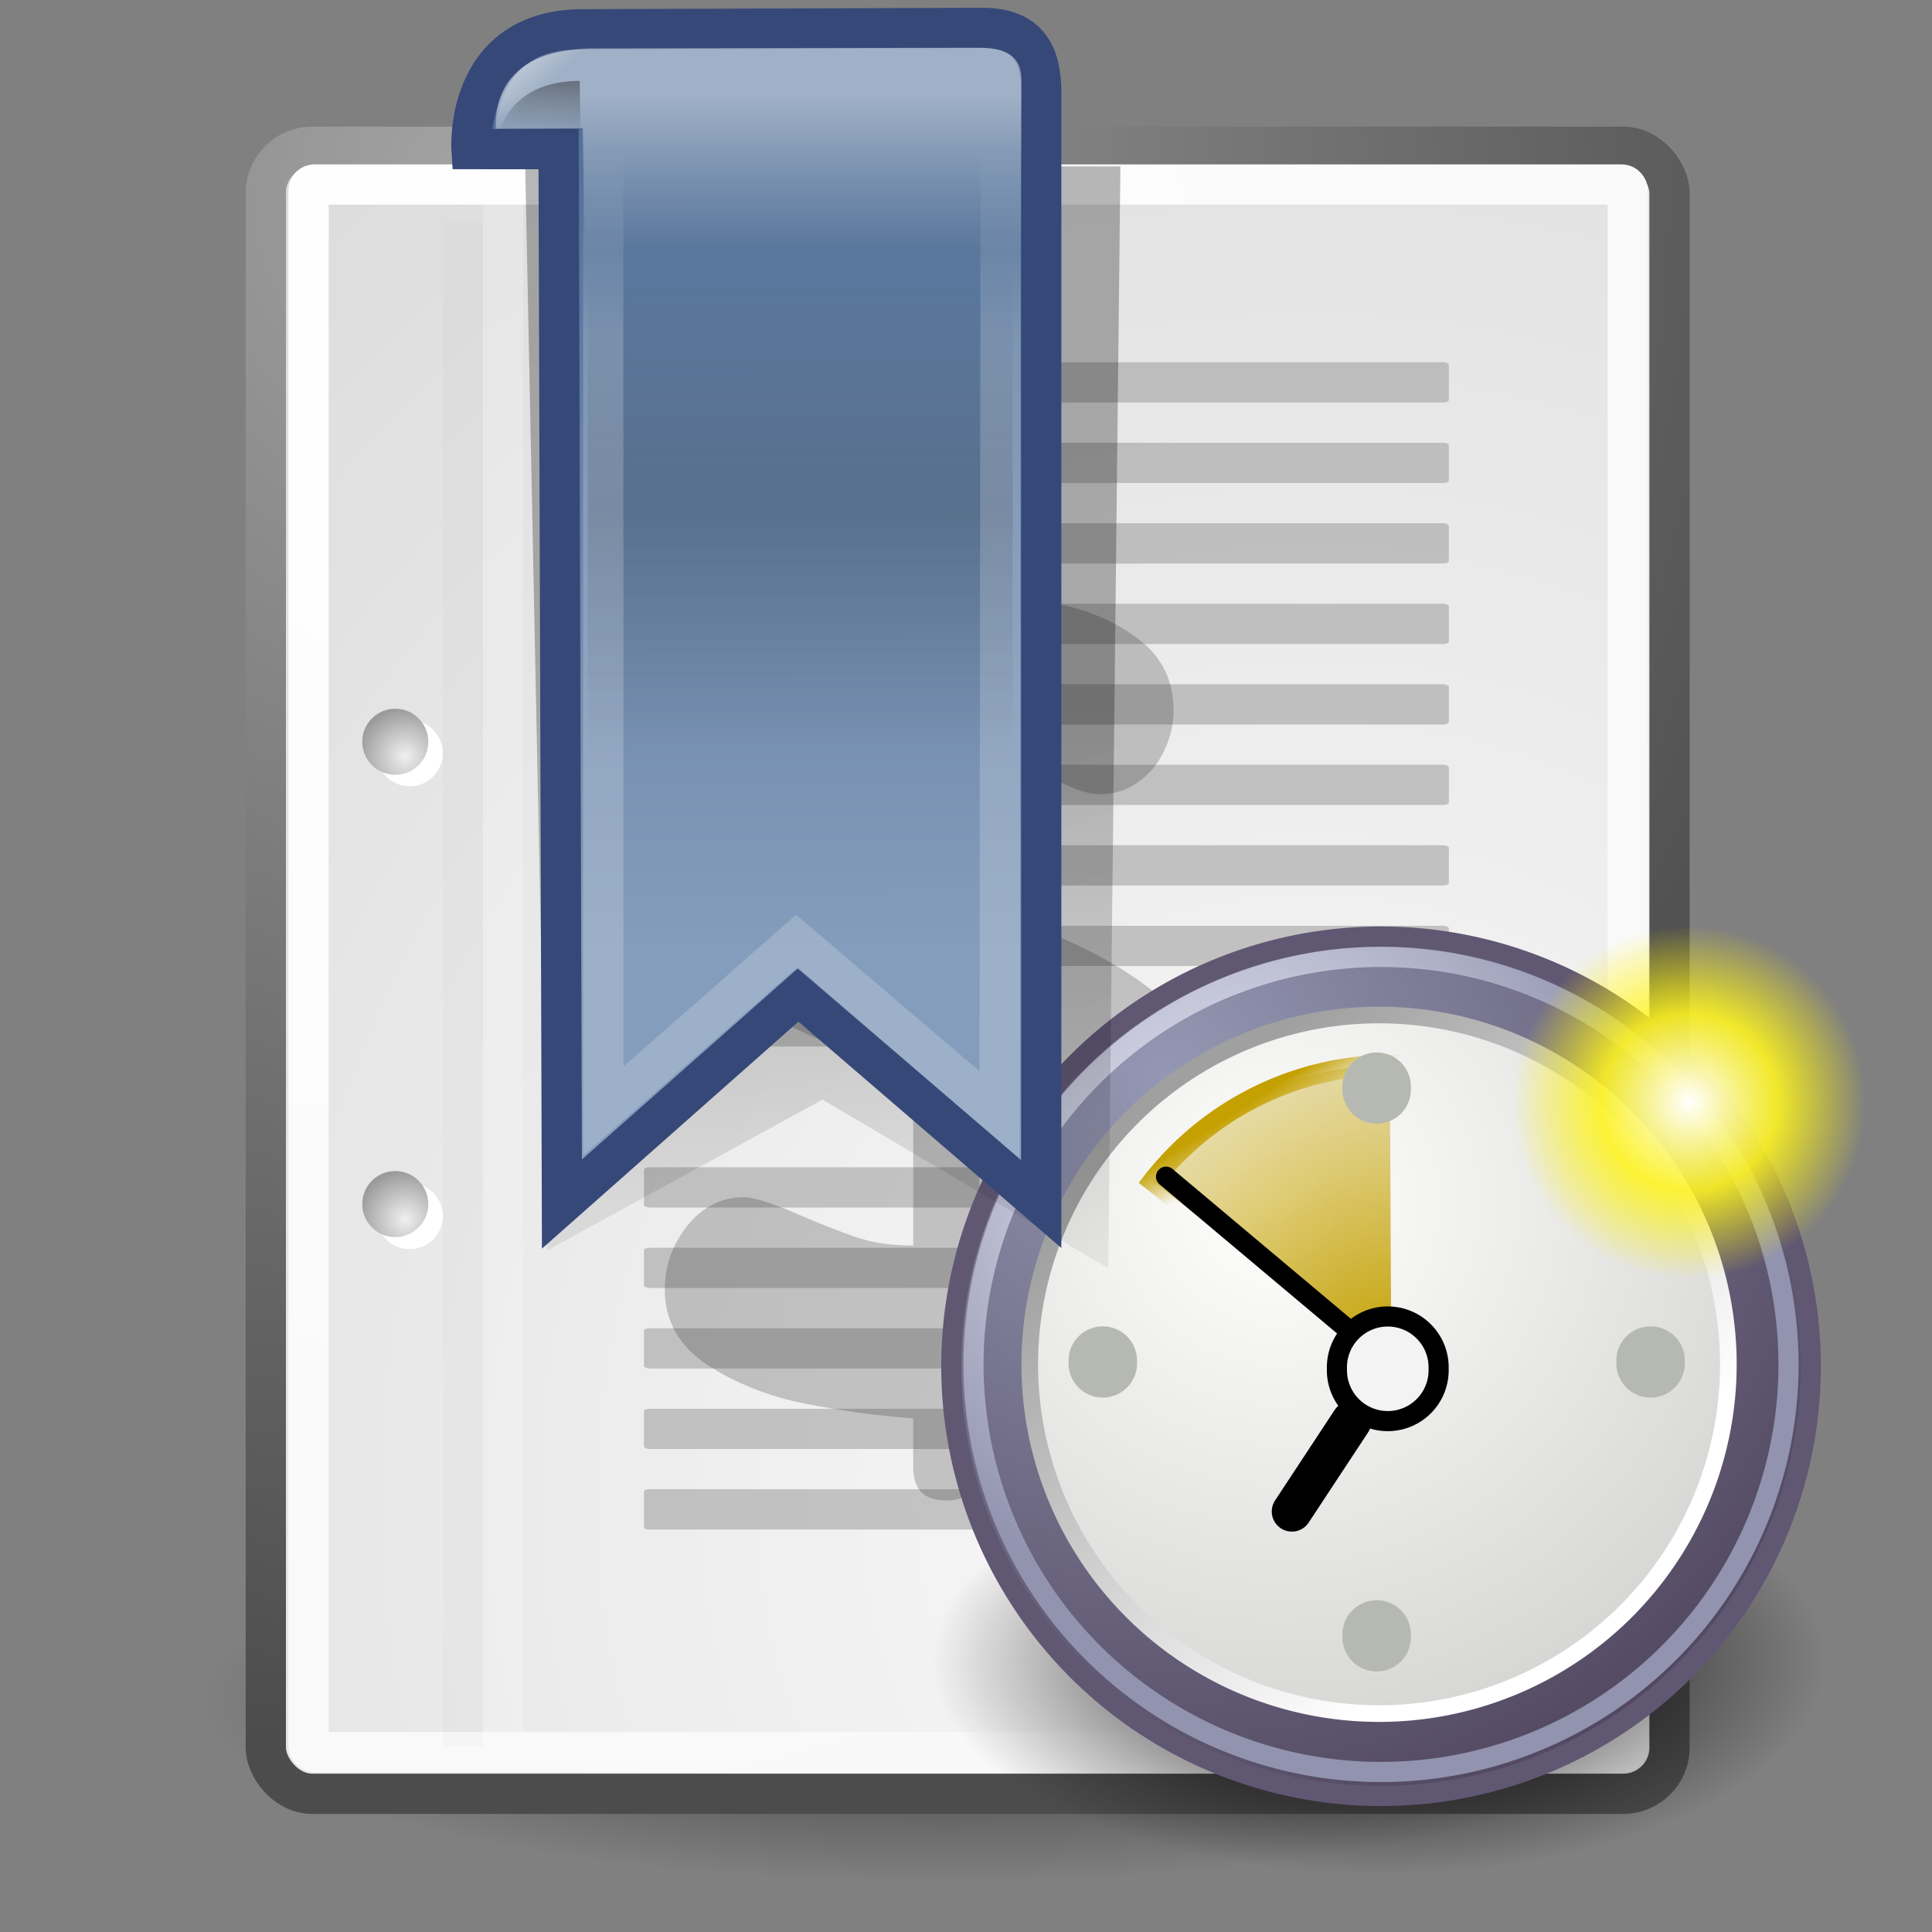 <?xml version="1.0" encoding="UTF-8" standalone="no"?>
<!-- Created with Inkscape (http://www.inkscape.org/) -->
<svg
   xmlns:dc="http://purl.org/dc/elements/1.1/"
   xmlns:cc="http://web.resource.org/cc/"
   xmlns:rdf="http://www.w3.org/1999/02/22-rdf-syntax-ns#"
   xmlns:svg="http://www.w3.org/2000/svg"
   xmlns="http://www.w3.org/2000/svg"
   xmlns:xlink="http://www.w3.org/1999/xlink"
   xmlns:sodipodi="http://sodipodi.sourceforge.net/DTD/sodipodi-0.dtd"
   xmlns:inkscape="http://www.inkscape.org/namespaces/inkscape"
   width="48px"
   height="48px"
   id="svg249"
   sodipodi:version="0.32"
   inkscape:version="0.44"
   sodipodi:docbase="/home/max/dev/homebank/art/max_art"
   sodipodi:docname="archive.svg">
  <rect width="100%" height="100%" fill="#808080" stroke="none"/>
  <defs
     id="defs3">
    <linearGradient
       inkscape:collect="always"
       id="linearGradient4542">
      <stop
         style="stop-color:#000000;stop-opacity:1;"
         offset="0"
         id="stop4544" />
      <stop
         style="stop-color:#000000;stop-opacity:0;"
         offset="1"
         id="stop4546" />
    </linearGradient>
    <radialGradient
       inkscape:collect="always"
       xlink:href="#linearGradient4542"
       id="radialGradient4548"
       cx="24.307"
       cy="42.078"
       fx="24.307"
       fy="42.078"
       r="15.822"
       gradientTransform="matrix(1,0,0,0.285,-7.702171e-16,30.089)"
       gradientUnits="userSpaceOnUse" />
    <linearGradient
       id="linearGradient4126">
      <stop
         id="stop4128"
         offset="0"
         style="stop-color:#ffffff;stop-opacity:1;" />
      <stop
         id="stop4130"
         offset="1"
         style="stop-color:#ffffff;stop-opacity:0.165;" />
    </linearGradient>
    <linearGradient
       id="linearGradient4750">
      <stop
         id="stop4752"
         offset="0"
         style="stop-color:#ffffff;stop-opacity:1;" />
      <stop
         id="stop4758"
         offset="0.379"
         style="stop-color:#fefefe;stop-opacity:1;" />
      <stop
         id="stop4754"
         offset="1"
         style="stop-color:#1d1d1d;stop-opacity:1;" />
    </linearGradient>
    <linearGradient
       id="linearGradient4350"
       inkscape:collect="always">
      <stop
         id="stop4352"
         offset="0"
         style="stop-color:#ffffff;stop-opacity:1;" />
      <stop
         id="stop4354"
         offset="1"
         style="stop-color:#ffffff;stop-opacity:0;" />
    </linearGradient>
    <linearGradient
       id="linearGradient3962">
      <stop
         id="stop3964"
         offset="0"
         style="stop-color:#d3e9ff;stop-opacity:1;" />
      <stop
         id="stop4134"
         offset="0.155"
         style="stop-color:#d3e9ff;stop-opacity:1;" />
      <stop
         id="stop4346"
         offset="0.75"
         style="stop-color:#4074ae;stop-opacity:1;" />
      <stop
         id="stop3966"
         offset="1"
         style="stop-color:#36486c;stop-opacity:1;" />
    </linearGradient>
    <linearGradient
       id="linearGradient4114"
       inkscape:collect="always">
      <stop
         id="stop4116"
         offset="0"
         style="stop-color:#000000;stop-opacity:1;" />
      <stop
         id="stop4118"
         offset="1"
         style="stop-color:#000000;stop-opacity:0;" />
    </linearGradient>
    <linearGradient
       id="linearGradient15662">
      <stop
         style="stop-color:#ffffff;stop-opacity:1;"
         offset="0"
         id="stop15664" />
      <stop
         style="stop-color:#f8f8f8;stop-opacity:1;"
         offset="1"
         id="stop15666" />
    </linearGradient>
    <radialGradient
       gradientUnits="userSpaceOnUse"
       fy="64.568"
       fx="20.892"
       r="5.257"
       cy="64.568"
       cx="20.892"
       id="aigrd3">
      <stop
         id="stop15573"
         style="stop-color:#F0F0F0"
         offset="0" />
      <stop
         id="stop15575"
         style="stop-color:#9a9a9a;stop-opacity:1;"
         offset="1" />
    </radialGradient>
    <radialGradient
       gradientUnits="userSpaceOnUse"
       fy="114.568"
       fx="20.892"
       r="5.256"
       cy="114.568"
       cx="20.892"
       id="aigrd2">
      <stop
         id="stop15566"
         style="stop-color:#F0F0F0"
         offset="0" />
      <stop
         id="stop15568"
         style="stop-color:#9a9a9a;stop-opacity:1;"
         offset="1" />
    </radialGradient>
    <linearGradient
       id="linearGradient269">
      <stop
         style="stop-color:#a3a3a3;stop-opacity:1;"
         offset="0"
         id="stop270" />
      <stop
         style="stop-color:#4c4c4c;stop-opacity:1;"
         offset="1"
         id="stop271" />
    </linearGradient>
    <linearGradient
       id="linearGradient259">
      <stop
         style="stop-color:#fafafa;stop-opacity:1;"
         offset="0"
         id="stop260" />
      <stop
         style="stop-color:#bbbbbb;stop-opacity:1;"
         offset="1"
         id="stop261" />
    </linearGradient>
    <radialGradient
       r="37.752"
       fy="3.756"
       fx="8.824"
       cy="3.756"
       cx="8.824"
       gradientTransform="matrix(0.968,0,0,1.033,3.354,0.646)"
       gradientUnits="userSpaceOnUse"
       id="radialGradient15656"
       xlink:href="#linearGradient269"
       inkscape:collect="always" />
    <radialGradient
       r="86.708"
       fy="35.737"
       fx="33.967"
       cy="35.737"
       cx="33.967"
       gradientTransform="scale(0.96,1.041)"
       gradientUnits="userSpaceOnUse"
       id="radialGradient15658"
       xlink:href="#linearGradient259"
       inkscape:collect="always" />
    <radialGradient
       r="38.159"
       fy="7.268"
       fx="8.144"
       cy="7.268"
       cx="8.144"
       gradientTransform="matrix(0.968,0,0,1.033,3.354,0.646)"
       gradientUnits="userSpaceOnUse"
       id="radialGradient15668"
       xlink:href="#linearGradient15662"
       inkscape:collect="always" />
    <radialGradient
       inkscape:collect="always"
       xlink:href="#aigrd2"
       id="radialGradient2283"
       gradientUnits="userSpaceOnUse"
       gradientTransform="matrix(0.23,0,0,0.23,4.614,3.98)"
       cx="20.892"
       cy="114.568"
       fx="20.892"
       fy="114.568"
       r="5.256" />
    <radialGradient
       inkscape:collect="always"
       xlink:href="#aigrd3"
       id="radialGradient2285"
       gradientUnits="userSpaceOnUse"
       gradientTransform="matrix(0.23,0,0,0.23,4.614,3.98)"
       cx="20.892"
       cy="64.568"
       fx="20.892"
       fy="64.568"
       r="5.257" />
    <radialGradient
       inkscape:collect="always"
       xlink:href="#linearGradient4114"
       id="radialGradient7422"
       gradientUnits="userSpaceOnUse"
       gradientTransform="scale(1.644,0.608)"
       cx="15.116"
       cy="63.965"
       fx="15.116"
       fy="63.965"
       r="12.289" />
    <radialGradient
       inkscape:collect="always"
       xlink:href="#linearGradient3962"
       id="radialGradient7424"
       gradientUnits="userSpaceOnUse"
       gradientTransform="matrix(0.587,0,0,0.587,11.299,10.43)"
       cx="18.248"
       cy="15.716"
       fx="18.248"
       fy="15.716"
       r="29.993" />
    <radialGradient
       inkscape:collect="always"
       xlink:href="#linearGradient4350"
       id="radialGradient7426"
       gradientUnits="userSpaceOnUse"
       gradientTransform="scale(1.18,0.848)"
       cx="11.827"
       cy="10.476"
       fx="11.827"
       fy="10.476"
       r="32.665" />
    <radialGradient
       inkscape:collect="always"
       xlink:href="#linearGradient4750"
       id="radialGradient7428"
       gradientUnits="userSpaceOnUse"
       gradientTransform="scale(1.037,0.964)"
       cx="18.634"
       cy="17.486"
       fx="18.934"
       fy="17.81"
       r="40.693" />
    <radialGradient
       inkscape:collect="always"
       xlink:href="#linearGradient4750"
       id="radialGradient7430"
       gradientUnits="userSpaceOnUse"
       gradientTransform="scale(1.037,0.964)"
       cx="18.634"
       cy="17.486"
       fx="18.934"
       fy="17.81"
       r="40.693" />
    <radialGradient
       inkscape:collect="always"
       xlink:href="#linearGradient4750"
       id="radialGradient7432"
       gradientUnits="userSpaceOnUse"
       gradientTransform="scale(1.037,0.964)"
       cx="18.634"
       cy="17.486"
       fx="18.934"
       fy="17.81"
       r="40.693" />
    <radialGradient
       inkscape:collect="always"
       xlink:href="#linearGradient4750"
       id="radialGradient7434"
       gradientUnits="userSpaceOnUse"
       gradientTransform="scale(1.037,0.964)"
       cx="18.634"
       cy="17.486"
       fx="18.934"
       fy="17.81"
       r="40.693" />
    <radialGradient
       inkscape:collect="always"
       xlink:href="#linearGradient4750"
       id="radialGradient7436"
       gradientUnits="userSpaceOnUse"
       gradientTransform="scale(1.037,0.964)"
       cx="18.634"
       cy="17.486"
       fx="18.934"
       fy="17.81"
       r="40.693" />
    <radialGradient
       inkscape:collect="always"
       xlink:href="#linearGradient4750"
       id="radialGradient7438"
       gradientUnits="userSpaceOnUse"
       gradientTransform="scale(1.037,0.964)"
       cx="18.634"
       cy="17.486"
       fx="18.934"
       fy="17.81"
       r="40.693" />
    <radialGradient
       inkscape:collect="always"
       xlink:href="#linearGradient4750"
       id="radialGradient7440"
       gradientUnits="userSpaceOnUse"
       gradientTransform="scale(1.037,0.964)"
       cx="18.634"
       cy="17.486"
       fx="18.934"
       fy="17.81"
       r="40.693" />
    <radialGradient
       inkscape:collect="always"
       xlink:href="#linearGradient4750"
       id="radialGradient7442"
       gradientUnits="userSpaceOnUse"
       gradientTransform="scale(1.037,0.964)"
       cx="18.634"
       cy="17.486"
       fx="18.934"
       fy="17.81"
       r="40.693" />
    <radialGradient
       inkscape:collect="always"
       xlink:href="#linearGradient4750"
       id="radialGradient7444"
       gradientUnits="userSpaceOnUse"
       gradientTransform="scale(1.037,0.964)"
       cx="18.634"
       cy="17.486"
       fx="18.934"
       fy="17.81"
       r="40.693" />
    <radialGradient
       inkscape:collect="always"
       xlink:href="#linearGradient4750"
       id="radialGradient7446"
       gradientUnits="userSpaceOnUse"
       gradientTransform="scale(1.037,0.964)"
       cx="18.634"
       cy="17.486"
       fx="18.934"
       fy="17.81"
       r="40.693" />
    <radialGradient
       inkscape:collect="always"
       xlink:href="#linearGradient4750"
       id="radialGradient7448"
       gradientUnits="userSpaceOnUse"
       gradientTransform="scale(1.037,0.964)"
       cx="18.634"
       cy="17.486"
       fx="18.934"
       fy="17.81"
       r="40.693" />
    <radialGradient
       inkscape:collect="always"
       xlink:href="#linearGradient4750"
       id="radialGradient7450"
       gradientUnits="userSpaceOnUse"
       gradientTransform="scale(1.037,0.964)"
       cx="18.634"
       cy="17.486"
       fx="18.934"
       fy="17.81"
       r="40.693" />
    <radialGradient
       inkscape:collect="always"
       xlink:href="#linearGradient4750"
       id="radialGradient7452"
       gradientUnits="userSpaceOnUse"
       gradientTransform="scale(1.037,0.964)"
       cx="18.634"
       cy="17.486"
       fx="18.934"
       fy="17.81"
       r="40.693" />
    <radialGradient
       inkscape:collect="always"
       xlink:href="#linearGradient4750"
       id="radialGradient7454"
       gradientUnits="userSpaceOnUse"
       gradientTransform="scale(1.037,0.964)"
       cx="18.634"
       cy="17.486"
       fx="18.934"
       fy="17.81"
       r="40.693" />
    <radialGradient
       inkscape:collect="always"
       xlink:href="#linearGradient4126"
       id="radialGradient7456"
       gradientUnits="userSpaceOnUse"
       gradientTransform="matrix(0.587,0,0,0.587,11.299,10.43)"
       cx="15.601"
       cy="12.142"
       fx="15.601"
       fy="12.142"
       r="43.527" />
    <radialGradient
       r="29.89"
       fy="6.828"
       fx="8.747"
       cy="6.828"
       cx="8.747"
       gradientUnits="userSpaceOnUse"
       id="radialGradient5212"
       xlink:href="#linearGradient37935"
       inkscape:collect="always" />
    <linearGradient
       gradientUnits="userSpaceOnUse"
       y2="5.285"
       x2="20.33"
       y1="4.257"
       x1="19.667"
       id="linearGradient5210"
       xlink:href="#linearGradient5204"
       inkscape:collect="always" />
    <radialGradient
       gradientUnits="userSpaceOnUse"
       gradientTransform="matrix(3.63,1.65403e-15,-1.608743e-15,3.742,-61.486,-29.186)"
       r="3.348"
       fy="10.973"
       fx="23.375"
       cy="10.973"
       cx="23.375"
       id="radialGradient5202"
       xlink:href="#linearGradient5196"
       inkscape:collect="always" />
    <linearGradient
       y2="25.884"
       x2="22.218"
       y1="7.789"
       x1="6.342"
       gradientUnits="userSpaceOnUse"
       id="linearGradient4313"
       xlink:href="#linearGradient42174"
       inkscape:collect="always" />
    <radialGradient
       r="29.293"
       fy="10.045"
       fx="11.902"
       cy="10.045"
       cx="11.902"
       gradientUnits="userSpaceOnUse"
       id="radialGradient4311"
       xlink:href="#linearGradient2145"
       inkscape:collect="always" />
    <radialGradient
       r="15.532"
       fy="10.584"
       fx="11.329"
       cy="10.584"
       cx="11.329"
       gradientUnits="userSpaceOnUse"
       id="radialGradient4309"
       xlink:href="#linearGradient10653"
       inkscape:collect="always" />
    <linearGradient
       y2="52.091"
       x2="9.886"
       y1="37.197"
       x1="8.916"
       gradientTransform="matrix(3.124,0,0,0.97,-31.888,-19.595)"
       gradientUnits="userSpaceOnUse"
       id="linearGradient4307"
       xlink:href="#linearGradient2152"
       inkscape:collect="always" />
    <radialGradient
       gradientUnits="userSpaceOnUse"
       r="8.662"
       fy="19.009"
       fx="31.113"
       cy="19.009"
       cx="31.113"
       id="radialGradient3822"
       xlink:href="#linearGradient3816"
       inkscape:collect="always" />
    <linearGradient
       id="linearGradient3816"
       inkscape:collect="always">
      <stop
         id="stop3818"
         offset="0"
         style="stop-color:#000000;stop-opacity:1;" />
      <stop
         id="stop3820"
         offset="1"
         style="stop-color:#000000;stop-opacity:0;" />
    </linearGradient>
    <linearGradient
       id="linearGradient2152">
      <stop
         style="stop-color:#9aa29a;stop-opacity:1;"
         offset="0"
         id="stop2154" />
      <stop
         style="stop-color:#b5beb5;stop-opacity:1;"
         offset="1"
         id="stop2156" />
    </linearGradient>
    <linearGradient
       id="linearGradient37935">
      <stop
         style="stop-color:#9497b3;stop-opacity:1;"
         offset="0"
         id="stop37937" />
      <stop
         style="stop-color:#4c4059;stop-opacity:1;"
         offset="1"
         id="stop37939" />
    </linearGradient>
    <linearGradient
       id="linearGradient2145">
      <stop
         id="stop2147"
         offset="0"
         style="stop-color:#fffffd;stop-opacity:1;" />
      <stop
         id="stop2149"
         offset="1"
         style="stop-color:#cbcbc9;stop-opacity:1;" />
    </linearGradient>
    <linearGradient
       id="linearGradient42174">
      <stop
         id="stop42176"
         offset="0"
         style="stop-color:#a0a0a0;stop-opacity:1;" />
      <stop
         id="stop42178"
         offset="1"
         style="stop-color:#ffffff;stop-opacity:1;" />
    </linearGradient>
    <linearGradient
       id="linearGradient10653">
      <stop
         id="stop10655"
         offset="0"
         style="stop-color:#f3f4ff;stop-opacity:1;" />
      <stop
         id="stop10657"
         offset="1"
         style="stop-color:#9193af;stop-opacity:1;" />
    </linearGradient>
    <radialGradient
       r="14.375"
       fy="125"
       fx="55"
       cy="125"
       cx="55"
       gradientUnits="userSpaceOnUse"
       id="radialGradient278"
       xlink:href="#linearGradient12512"
       inkscape:collect="always" />
    <linearGradient
       id="linearGradient12512">
      <stop
         id="stop12513"
         offset="0"
         style="stop-color:#ffffff;stop-opacity:1;" />
      <stop
         id="stop12517"
         offset="0.5"
         style="stop-color:#fff520;stop-opacity:0.891;" />
      <stop
         id="stop12514"
         offset="1"
         style="stop-color:#fff300;stop-opacity:0;" />
    </linearGradient>
    <linearGradient
       id="linearGradient5196"
       inkscape:collect="always">
      <stop
         id="stop5198"
         offset="0"
         style="stop-color:#c4a000;stop-opacity:1;" />
      <stop
         id="stop5200"
         offset="1"
         style="stop-color:#c4a000;stop-opacity:0;" />
    </linearGradient>
    <linearGradient
       id="linearGradient5204"
       inkscape:collect="always">
      <stop
         id="stop5206"
         offset="0"
         style="stop-color:#c4a000;stop-opacity:1;" />
      <stop
         id="stop5208"
         offset="1"
         style="stop-color:#c4a000;stop-opacity:0;" />
    </linearGradient>
    <linearGradient
       gradientTransform="matrix(1,0,0,1.185,0,-0.728)"
       gradientUnits="userSpaceOnUse"
       y2="2.402"
       x2="14.076"
       y1="1.487"
       x1="13.354"
       id="linearGradient2912"
       xlink:href="#linearGradient2906"
       inkscape:collect="always" />
    <linearGradient
       gradientTransform="matrix(1,0,0,1.594,0,-0.79)"
       gradientUnits="userSpaceOnUse"
       y2="2.491"
       x2="14.553"
       y1="1.639"
       x1="14.584"
       id="linearGradient2902"
       xlink:href="#linearGradient2896"
       inkscape:collect="always" />
    <linearGradient
       gradientTransform="matrix(1.32,0,0,1.299,-3.106,-1.336)"
       gradientUnits="userSpaceOnUse"
       y2="4.27"
       x2="18.402"
       y1="19.119"
       x1="18.431"
       id="linearGradient2604"
       xlink:href="#linearGradient2598"
       inkscape:collect="always" />
    <linearGradient
       gradientTransform="matrix(1.32,0,0,1.28,-5.745,0.249)"
       gradientUnits="userSpaceOnUse"
       y2="2.531"
       x2="19.97"
       y1="6.117"
       x1="19.97"
       id="linearGradient2596"
       xlink:href="#linearGradient2590"
       inkscape:collect="always" />
    <linearGradient
       gradientTransform="matrix(1.32,0,0,2.134,-4.476,-14.648)"
       gradientUnits="userSpaceOnUse"
       y2="15.636"
       x2="19"
       y1="9.774"
       x1="19"
       id="linearGradient5903"
       xlink:href="#linearGradient5897"
       inkscape:collect="always" />
    <linearGradient
       gradientTransform="matrix(1.224,0,0,1.282,0.372,0.265)"
       gradientUnits="userSpaceOnUse"
       y2="27.095"
       x2="19.685"
       y1="13.174"
       x1="19.452"
       id="linearGradient5872"
       xlink:href="#linearGradient5866"
       inkscape:collect="always" />
    <linearGradient
       gradientTransform="matrix(-1.32,0,0,1.362,40.389,-0.362)"
       gradientUnits="userSpaceOnUse"
       y2="4.719"
       x2="16.812"
       y1="1.875"
       x1="16.812"
       id="linearGradient4410"
       xlink:href="#linearGradient4404"
       inkscape:collect="always" />
    <radialGradient
       gradientUnits="userSpaceOnUse"
       gradientTransform="matrix(1,0,0,0.285,0,30.089)"
       r="15.822"
       fy="42.078"
       fx="24.307"
       cy="42.078"
       cx="24.307"
       id="radialGradient1783"
       xlink:href="#linearGradient4542"
       inkscape:collect="always" />
    <radialGradient
       r="38.159"
       fy="7.268"
       fx="8.144"
       cy="7.268"
       cx="8.144"
       gradientTransform="matrix(0.973,0,0,1.035,3.169,0.555)"
       gradientUnits="userSpaceOnUse"
       id="radialGradient1781"
       xlink:href="#linearGradient15662"
       inkscape:collect="always" />
    <radialGradient
       r="86.708"
       fy="35.737"
       fx="33.967"
       cy="35.737"
       cx="33.967"
       gradientTransform="matrix(0.96,0,0,1.045,-0.104,-0.159)"
       gradientUnits="userSpaceOnUse"
       id="radialGradient1779"
       xlink:href="#linearGradient259"
       inkscape:collect="always" />
    <radialGradient
       r="37.752"
       fy="3.756"
       fx="8.824"
       cy="3.756"
       cx="8.824"
       gradientTransform="matrix(0.968,0,0,1.036,3.25,0.49)"
       gradientUnits="userSpaceOnUse"
       id="radialGradient1777"
       xlink:href="#linearGradient269"
       inkscape:collect="always" />
    <radialGradient
       inkscape:collect="always"
       xlink:href="#linearGradient12512"
       id="radialGradient1775"
       gradientUnits="userSpaceOnUse"
       cx="55"
       cy="125"
       fx="55"
       fy="125"
       r="14.375" />
    <linearGradient
       id="linearGradient1767">
      <stop
         style="stop-color:#ffffff;stop-opacity:1;"
         offset="0"
         id="stop1769" />
      <stop
         style="stop-color:#fff520;stop-opacity:0.891;"
         offset="0.5"
         id="stop1771" />
      <stop
         style="stop-color:#fff300;stop-opacity:0;"
         offset="1"
         id="stop1773" />
    </linearGradient>
    <linearGradient
       id="linearGradient1761">
      <stop
         style="stop-color:#fafafa;stop-opacity:1;"
         offset="0"
         id="stop1763" />
      <stop
         style="stop-color:#bbbbbb;stop-opacity:1;"
         offset="1"
         id="stop1765" />
    </linearGradient>
    <linearGradient
       id="linearGradient1755">
      <stop
         style="stop-color:#a3a3a3;stop-opacity:1;"
         offset="0"
         id="stop1757" />
      <stop
         style="stop-color:#4c4c4c;stop-opacity:1;"
         offset="1"
         id="stop1759" />
    </linearGradient>
    <linearGradient
       id="linearGradient1749">
      <stop
         style="stop-color:#ffffff;stop-opacity:1;"
         offset="0"
         id="stop1751" />
      <stop
         style="stop-color:#f8f8f8;stop-opacity:1;"
         offset="1"
         id="stop1753" />
    </linearGradient>
    <linearGradient
       id="linearGradient4404"
       inkscape:collect="always">
      <stop
         id="stop4406"
         offset="0"
         style="stop-color:#ffffff;stop-opacity:1;" />
      <stop
         id="stop4408"
         offset="1"
         style="stop-color:#ffffff;stop-opacity:0;" />
    </linearGradient>
    <linearGradient
       id="linearGradient5866"
       inkscape:collect="always">
      <stop
         id="stop5868"
         offset="0"
         style="stop-color:#000000;stop-opacity:1;" />
      <stop
         id="stop5870"
         offset="1"
         style="stop-color:#000000;stop-opacity:0;" />
    </linearGradient>
    <linearGradient
       id="linearGradient5897">
      <stop
         id="stop5899"
         offset="0"
         style="stop-color:#000000;stop-opacity:0;" />
      <stop
         style="stop-color:#000000;stop-opacity:0.567;"
         offset="0.5"
         id="stop5905" />
      <stop
         id="stop5901"
         offset="1"
         style="stop-color:#000000;stop-opacity:0;" />
    </linearGradient>
    <linearGradient
       id="linearGradient2590">
      <stop
         id="stop2592"
         offset="0"
         style="stop-color:#ffffff;stop-opacity:1;" />
      <stop
         id="stop2594"
         offset="1"
         style="stop-color:#ffffff;stop-opacity:0;" />
    </linearGradient>
    <linearGradient
       id="linearGradient2598">
      <stop
         id="stop2600"
         offset="0"
         style="stop-color:#859dbc;stop-opacity:1;" />
      <stop
         id="stop2602"
         offset="1"
         style="stop-color:#547299;stop-opacity:1;" />
    </linearGradient>
    <linearGradient
       id="linearGradient2896"
       inkscape:collect="always">
      <stop
         id="stop2898"
         offset="0"
         style="stop-color:#000000;stop-opacity:1;" />
      <stop
         id="stop2900"
         offset="1"
         style="stop-color:#000000;stop-opacity:0;" />
    </linearGradient>
    <linearGradient
       id="linearGradient2906"
       inkscape:collect="always">
      <stop
         id="stop2908"
         offset="0"
         style="stop-color:#ffffff;stop-opacity:1;" />
      <stop
         id="stop2910"
         offset="1"
         style="stop-color:#ffffff;stop-opacity:0;" />
    </linearGradient>
    <radialGradient
       inkscape:collect="always"
       xlink:href="#linearGradient4542"
       id="radialGradient1848"
       gradientUnits="userSpaceOnUse"
       gradientTransform="matrix(1,0,0,0.285,-7.702171e-16,30.089)"
       cx="24.307"
       cy="42.078"
       fx="24.307"
       fy="42.078"
       r="15.822" />
    <radialGradient
       inkscape:collect="always"
       xlink:href="#linearGradient259"
       id="radialGradient1850"
       gradientUnits="userSpaceOnUse"
       gradientTransform="scale(0.96,1.041)"
       cx="33.967"
       cy="35.737"
       fx="33.967"
       fy="35.737"
       r="86.708" />
    <radialGradient
       inkscape:collect="always"
       xlink:href="#linearGradient269"
       id="radialGradient1852"
       gradientUnits="userSpaceOnUse"
       gradientTransform="matrix(0.968,0,0,1.033,3.354,0.646)"
       cx="8.824"
       cy="3.756"
       fx="8.824"
       fy="3.756"
       r="37.752" />
    <radialGradient
       inkscape:collect="always"
       xlink:href="#linearGradient15662"
       id="radialGradient1854"
       gradientUnits="userSpaceOnUse"
       gradientTransform="matrix(0.968,0,0,1.033,3.354,0.646)"
       cx="8.144"
       cy="7.268"
       fx="8.144"
       fy="7.268"
       r="38.159" />
    <radialGradient
       inkscape:collect="always"
       xlink:href="#linearGradient12512"
       id="radialGradient1856"
       gradientUnits="userSpaceOnUse"
       cx="55"
       cy="125"
       fx="55"
       fy="125"
       r="14.375" />
    <linearGradient
       inkscape:collect="always"
       xlink:href="#linearGradient5866"
       id="linearGradient1905"
       gradientUnits="userSpaceOnUse"
       gradientTransform="matrix(1.224,0,0,1.282,0.372,0.265)"
       x1="19.452"
       y1="13.174"
       x2="19.685"
       y2="27.095" />
    <linearGradient
       inkscape:collect="always"
       xlink:href="#linearGradient2598"
       id="linearGradient1907"
       gradientUnits="userSpaceOnUse"
       gradientTransform="matrix(1.32,0,0,1.299,-3.106,-1.336)"
       x1="18.431"
       y1="19.119"
       x2="18.402"
       y2="4.27" />
    <linearGradient
       inkscape:collect="always"
       xlink:href="#linearGradient4404"
       id="linearGradient1909"
       gradientUnits="userSpaceOnUse"
       gradientTransform="matrix(-1.32,0,0,1.362,40.389,-0.362)"
       x1="16.812"
       y1="1.875"
       x2="16.812"
       y2="4.719" />
    <linearGradient
       inkscape:collect="always"
       xlink:href="#linearGradient5897"
       id="linearGradient1911"
       gradientUnits="userSpaceOnUse"
       gradientTransform="matrix(1.32,0,0,2.134,-4.476,-14.648)"
       x1="19"
       y1="9.774"
       x2="19"
       y2="15.636" />
    <linearGradient
       inkscape:collect="always"
       xlink:href="#linearGradient2590"
       id="linearGradient1913"
       gradientUnits="userSpaceOnUse"
       gradientTransform="matrix(1.32,0,0,1.28,-5.745,0.249)"
       x1="19.97"
       y1="6.117"
       x2="19.97"
       y2="2.531" />
    <radialGradient
       inkscape:collect="always"
       xlink:href="#linearGradient12512"
       id="radialGradient1915"
       gradientUnits="userSpaceOnUse"
       cx="55"
       cy="125"
       fx="55"
       fy="125"
       r="14.375" />
    <linearGradient
       inkscape:collect="always"
       xlink:href="#linearGradient2906"
       id="linearGradient1917"
       gradientUnits="userSpaceOnUse"
       gradientTransform="matrix(1,0,0,1.185,0,-0.728)"
       x1="13.354"
       y1="1.487"
       x2="14.076"
       y2="2.402" />
    <linearGradient
       inkscape:collect="always"
       xlink:href="#linearGradient2896"
       id="linearGradient1919"
       gradientUnits="userSpaceOnUse"
       gradientTransform="matrix(1,0,0,1.594,0,-0.79)"
       x1="14.584"
       y1="1.639"
       x2="14.553"
       y2="2.491" />
    <linearGradient
       inkscape:collect="always"
       xlink:href="#linearGradient2896"
       id="linearGradient1922"
       gradientUnits="userSpaceOnUse"
       gradientTransform="matrix(1,0,0,1.594,-44.604,8.601)"
       x1="14.584"
       y1="1.639"
       x2="14.553"
       y2="2.491" />
    <linearGradient
       inkscape:collect="always"
       xlink:href="#linearGradient2906"
       id="linearGradient1925"
       gradientUnits="userSpaceOnUse"
       gradientTransform="matrix(1,0,0,1.185,-44.604,8.663)"
       x1="13.354"
       y1="1.487"
       x2="14.076"
       y2="2.402" />
    <linearGradient
       inkscape:collect="always"
       xlink:href="#linearGradient2590"
       id="linearGradient1929"
       gradientUnits="userSpaceOnUse"
       gradientTransform="matrix(1.32,0,0,1.28,-50.349,9.64)"
       x1="19.97"
       y1="6.117"
       x2="19.97"
       y2="2.531" />
    <linearGradient
       inkscape:collect="always"
       xlink:href="#linearGradient5897"
       id="linearGradient1932"
       gradientUnits="userSpaceOnUse"
       gradientTransform="matrix(1.32,0,0,2.134,-49.08,-5.257)"
       x1="19"
       y1="9.774"
       x2="19"
       y2="15.636" />
    <linearGradient
       inkscape:collect="always"
       xlink:href="#linearGradient4404"
       id="linearGradient1935"
       gradientUnits="userSpaceOnUse"
       gradientTransform="matrix(-1.32,0,0,1.362,-4.215,9.029)"
       x1="16.812"
       y1="1.875"
       x2="16.812"
       y2="4.719" />
    <linearGradient
       inkscape:collect="always"
       xlink:href="#linearGradient2598"
       id="linearGradient1938"
       gradientUnits="userSpaceOnUse"
       gradientTransform="matrix(1.32,0,0,1.299,-47.71,8.055)"
       x1="18.431"
       y1="19.119"
       x2="18.402"
       y2="4.27" />
    <linearGradient
       inkscape:collect="always"
       xlink:href="#linearGradient5866"
       id="linearGradient1941"
       gradientUnits="userSpaceOnUse"
       gradientTransform="matrix(1.224,0,0,1.282,-44.232,9.656)"
       x1="19.452"
       y1="13.174"
       x2="19.685"
       y2="27.095" />
    <linearGradient
       inkscape:collect="always"
       xlink:href="#linearGradient5866"
       id="linearGradient1972"
       gradientUnits="userSpaceOnUse"
       gradientTransform="matrix(1.224,0,0,1.282,-0.342,0.45)"
       x1="19.452"
       y1="13.174"
       x2="19.685"
       y2="27.095" />
    <linearGradient
       inkscape:collect="always"
       xlink:href="#linearGradient2598"
       id="linearGradient1974"
       gradientUnits="userSpaceOnUse"
       gradientTransform="matrix(1.32,0,0,1.299,-3.82,-1.151)"
       x1="18.431"
       y1="19.119"
       x2="18.402"
       y2="4.27" />
    <linearGradient
       inkscape:collect="always"
       xlink:href="#linearGradient4404"
       id="linearGradient1976"
       gradientUnits="userSpaceOnUse"
       gradientTransform="matrix(-1.32,0,0,1.362,39.675,-0.177)"
       x1="16.812"
       y1="1.875"
       x2="16.812"
       y2="4.719" />
    <linearGradient
       inkscape:collect="always"
       xlink:href="#linearGradient5897"
       id="linearGradient1978"
       gradientUnits="userSpaceOnUse"
       gradientTransform="matrix(1.32,0,0,2.134,-5.189,-14.463)"
       x1="19"
       y1="9.774"
       x2="19"
       y2="15.636" />
    <linearGradient
       inkscape:collect="always"
       xlink:href="#linearGradient2590"
       id="linearGradient1980"
       gradientUnits="userSpaceOnUse"
       gradientTransform="matrix(1.32,0,0,1.28,-6.459,0.435)"
       x1="19.97"
       y1="6.117"
       x2="19.97"
       y2="2.531" />
    <linearGradient
       inkscape:collect="always"
       xlink:href="#linearGradient2906"
       id="linearGradient1982"
       gradientUnits="userSpaceOnUse"
       gradientTransform="matrix(1,0,0,1.185,-0.713,-0.542)"
       x1="13.354"
       y1="1.487"
       x2="14.076"
       y2="2.402" />
    <linearGradient
       inkscape:collect="always"
       xlink:href="#linearGradient2896"
       id="linearGradient1984"
       gradientUnits="userSpaceOnUse"
       gradientTransform="matrix(1,0,0,1.594,-0.713,-0.605)"
       x1="14.584"
       y1="1.639"
       x2="14.553"
       y2="2.491" />
    <radialGradient
       inkscape:collect="always"
       xlink:href="#linearGradient3816"
       id="radialGradient2047"
       gradientUnits="userSpaceOnUse"
       cx="31.113"
       cy="19.009"
       fx="31.113"
       fy="19.009"
       r="8.662" />
    <linearGradient
       inkscape:collect="always"
       xlink:href="#linearGradient2152"
       id="linearGradient2049"
       gradientUnits="userSpaceOnUse"
       gradientTransform="matrix(3.124,0,0,0.97,-31.888,-19.595)"
       x1="8.916"
       y1="37.197"
       x2="9.886"
       y2="52.091" />
    <radialGradient
       inkscape:collect="always"
       xlink:href="#linearGradient37935"
       id="radialGradient2051"
       gradientUnits="userSpaceOnUse"
       cx="8.747"
       cy="6.828"
       fx="8.747"
       fy="6.828"
       r="29.89" />
    <radialGradient
       inkscape:collect="always"
       xlink:href="#linearGradient2145"
       id="radialGradient2053"
       gradientUnits="userSpaceOnUse"
       cx="11.902"
       cy="10.045"
       fx="11.902"
       fy="10.045"
       r="29.293" />
    <linearGradient
       inkscape:collect="always"
       xlink:href="#linearGradient42174"
       id="linearGradient2055"
       gradientUnits="userSpaceOnUse"
       x1="6.342"
       y1="7.789"
       x2="22.218"
       y2="25.884" />
    <radialGradient
       inkscape:collect="always"
       xlink:href="#linearGradient5196"
       id="radialGradient2057"
       gradientUnits="userSpaceOnUse"
       gradientTransform="matrix(3.63,1.65403e-15,-1.608743e-15,3.742,-61.486,-29.186)"
       cx="23.375"
       cy="10.973"
       fx="23.375"
       fy="10.973"
       r="3.348" />
    <linearGradient
       inkscape:collect="always"
       xlink:href="#linearGradient5204"
       id="linearGradient2059"
       gradientUnits="userSpaceOnUse"
       x1="19.667"
       y1="4.257"
       x2="20.33"
       y2="5.285" />
    <radialGradient
       inkscape:collect="always"
       xlink:href="#linearGradient10653"
       id="radialGradient2061"
       gradientUnits="userSpaceOnUse"
       cx="11.329"
       cy="10.584"
       fx="11.329"
       fy="10.584"
       r="15.532" />
    <radialGradient
       inkscape:collect="always"
       xlink:href="#linearGradient12512"
       id="radialGradient2063"
       gradientUnits="userSpaceOnUse"
       cx="55"
       cy="125"
       fx="55"
       fy="125"
       r="14.375" />
  </defs>
  <sodipodi:namedview
     inkscape:showpageshadow="false"
     id="base"
     pagecolor="#ffffff"
     bordercolor="#666666"
     borderopacity="1.0"
     inkscape:pageopacity="0.0"
     inkscape:pageshadow="2"
     inkscape:zoom="10.604167"
     inkscape:cx="24"
     inkscape:cy="24"
     inkscape:current-layer="layer5"
     showgrid="false"
     inkscape:grid-bbox="true"
     inkscape:document-units="px"
     inkscape:window-width="1014"
     inkscape:window-height="684"
     inkscape:window-x="0"
     inkscape:window-y="25" />
  <g
     inkscape:label="Shadow"
     id="layer6"
     inkscape:groupmode="layer">
    <path
       sodipodi:type="arc"
       style="opacity:0.567;color:#000000;fill:url(#radialGradient4548);fill-opacity:1;fill-rule:evenodd;stroke:none;stroke-width:2;stroke-linecap:round;stroke-linejoin:round;marker:none;marker-start:none;marker-mid:none;marker-end:none;stroke-miterlimit:4;stroke-dasharray:none;stroke-dashoffset:0;stroke-opacity:1;visibility:visible;display:inline;overflow:visible"
       id="path3667"
       sodipodi:cx="24.306795"
       sodipodi:cy="42.07798"
       sodipodi:rx="15.821514"
       sodipodi:ry="4.5078058"
       d="M 40.128 42.078 A 15.822 4.508 0 1 1  8.485,42.078 A 15.822 4.508 0 1 1  40.128 42.078 z"
       transform="matrix(1.168,0,0,1,-4.881,0.172)" />
  </g>
  <g
     id="layer1"
     inkscape:label="Base"
     inkscape:groupmode="layer"
     style="display:inline">
    <rect
       ry="1.149"
       y="3.646"
       x="6.604"
       height="40.92"
       width="34.875"
       id="rect15391"
       style="color:#000000;fill:url(#radialGradient15658);fill-opacity:1;fill-rule:nonzero;stroke:url(#radialGradient15656);stroke-width:1;stroke-linecap:round;stroke-linejoin:round;marker:none;marker-start:none;marker-mid:none;marker-end:none;stroke-miterlimit:4;stroke-dashoffset:0;stroke-opacity:1;visibility:visible;display:block;overflow:visible" />
    <rect
       rx="0.149"
       ry="0.149"
       y="4.584"
       x="7.666"
       height="38.946"
       width="32.776"
       id="rect15660"
       style="color:#000000;fill:none;fill-opacity:1;fill-rule:nonzero;stroke:url(#radialGradient15668);stroke-width:1;stroke-linecap:round;stroke-linejoin:round;marker:none;marker-start:none;marker-mid:none;marker-end:none;stroke-miterlimit:4;stroke-dashoffset:0;stroke-opacity:1;visibility:visible;display:block;overflow:visible" />
    <g
       id="g2270"
       transform="translate(0.646,-3.798933e-2)">
      <g
         transform="matrix(0.23,0,0,0.23,4.967,4.245)"
         style="fill:#ffffff;fill-opacity:1;fill-rule:nonzero;stroke:#000000;stroke-miterlimit:4"
         id="g1440">
        <radialGradient
           gradientUnits="userSpaceOnUse"
           fy="114.568"
           fx="20.892"
           r="5.256"
           cy="114.568"
           cx="20.892"
           id="radialGradient1442">
          <stop
             id="stop1444"
             style="stop-color:#F0F0F0"
             offset="0" />
          <stop
             id="stop1446"
             style="stop-color:#474747"
             offset="1" />
        </radialGradient>
        <path
           id="path1448"
           d="M 23.428,113.07 C 23.428,115.043 21.828,116.642 19.855,116.642 C 17.881,116.642 16.282,115.042 16.282,113.07 C 16.282,111.096 17.882,109.497 19.855,109.497 C 21.828,109.497 23.428,111.097 23.428,113.07 z "
           style="stroke:none" />
        <radialGradient
           gradientUnits="userSpaceOnUse"
           fy="64.568"
           fx="20.892"
           r="5.257"
           cy="64.568"
           cx="20.892"
           id="radialGradient1450">
          <stop
             id="stop1452"
             style="stop-color:#F0F0F0"
             offset="0" />
          <stop
             id="stop1454"
             style="stop-color:#474747"
             offset="1" />
        </radialGradient>
        <path
           id="path1456"
           d="M 23.428,63.07 C 23.428,65.043 21.828,66.643 19.855,66.643 C 17.881,66.643 16.282,65.043 16.282,63.07 C 16.282,61.096 17.882,59.497 19.855,59.497 C 21.828,59.497 23.428,61.097 23.428,63.07 z "
           style="stroke:none" />
      </g>
      <path
         id="path15570"
         d="M 9.995,29.952 C 9.995,30.406 9.627,30.773 9.174,30.773 C 8.721,30.773 8.354,30.405 8.354,29.952 C 8.354,29.499 8.721,29.132 9.174,29.132 C 9.627,29.132 9.995,29.499 9.995,29.952 z "
         style="fill:url(#radialGradient2283);fill-rule:nonzero;stroke:none;stroke-miterlimit:4" />
      <path
         id="path15577"
         d="M 9.995,18.467 C 9.995,18.92 9.627,19.288 9.174,19.288 C 8.721,19.288 8.354,18.92 8.354,18.467 C 8.354,18.014 8.721,17.646 9.174,17.646 C 9.627,17.646 9.995,18.014 9.995,18.467 z "
         style="fill:url(#radialGradient2285);fill-rule:nonzero;stroke:none;stroke-miterlimit:4" />
    </g>
    <path
       sodipodi:nodetypes="cc"
       id="path15672"
       d="M 11.506,5.494 L 11.506,43.401"
       style="fill:none;fill-opacity:0.75;fill-rule:evenodd;stroke:#000000;stroke-width:0.989;stroke-linecap:butt;stroke-linejoin:miter;stroke-miterlimit:4;stroke-opacity:0.018" />
    <path
       sodipodi:nodetypes="cc"
       id="path15674"
       d="M 12.5,5.021 L 12.5,43.038"
       style="fill:none;fill-opacity:0.75;fill-rule:evenodd;stroke:#ffffff;stroke-width:1;stroke-linecap:butt;stroke-linejoin:miter;stroke-miterlimit:4;stroke-opacity:0.205" />
  </g>
  <g
     style="display:inline"
     inkscape:label="Text"
     id="layer5"
     inkscape:groupmode="layer">
    <g
       id="g2253"
       transform="matrix(0.909,0,0,1,2.364,0)">
      <rect
         ry="0.065"
         rx="0.152"
         y="9"
         x="15"
         height="1"
         width="22"
         id="rect15686"
         style="color:#000000;fill:#9b9b9b;fill-opacity:0.55;fill-rule:nonzero;stroke:none;stroke-width:1;stroke-linecap:round;stroke-linejoin:round;stroke-miterlimit:4;stroke-dashoffset:0;stroke-opacity:0.082;marker:none;marker-start:none;marker-mid:none;marker-end:none;visibility:visible;display:block;overflow:visible" />
      <rect
         ry="0.065"
         rx="0.152"
         y="11"
         x="15"
         height="1"
         width="22"
         id="rect15688"
         style="color:#000000;fill:#9b9b9b;fill-opacity:0.55;fill-rule:nonzero;stroke:none;stroke-width:1;stroke-linecap:round;stroke-linejoin:round;stroke-miterlimit:4;stroke-dashoffset:0;stroke-opacity:0.082;marker:none;marker-start:none;marker-mid:none;marker-end:none;visibility:visible;display:block;overflow:visible" />
      <rect
         ry="0.065"
         rx="0.152"
         y="13"
         x="15"
         height="1"
         width="22"
         id="rect15690"
         style="color:#000000;fill:#9b9b9b;fill-opacity:0.55;fill-rule:nonzero;stroke:none;stroke-width:1;stroke-linecap:round;stroke-linejoin:round;stroke-miterlimit:4;stroke-dashoffset:0;stroke-opacity:0.082;marker:none;marker-start:none;marker-mid:none;marker-end:none;visibility:visible;display:block;overflow:visible" />
      <rect
         ry="0.065"
         rx="0.152"
         y="15"
         x="15"
         height="1"
         width="22"
         id="rect15692"
         style="color:#000000;fill:#9b9b9b;fill-opacity:0.55;fill-rule:nonzero;stroke:none;stroke-width:1;stroke-linecap:round;stroke-linejoin:round;stroke-miterlimit:4;stroke-dashoffset:0;stroke-opacity:0.082;marker:none;marker-start:none;marker-mid:none;marker-end:none;visibility:visible;display:block;overflow:visible" />
      <rect
         ry="0.065"
         rx="0.152"
         y="17"
         x="15"
         height="1"
         width="22"
         id="rect15694"
         style="color:#000000;fill:#9b9b9b;fill-opacity:0.55;fill-rule:nonzero;stroke:none;stroke-width:1;stroke-linecap:round;stroke-linejoin:round;stroke-miterlimit:4;stroke-dashoffset:0;stroke-opacity:0.082;marker:none;marker-start:none;marker-mid:none;marker-end:none;visibility:visible;display:block;overflow:visible" />
      <rect
         ry="0.065"
         rx="0.152"
         y="19"
         x="15"
         height="1"
         width="22"
         id="rect15696"
         style="color:#000000;fill:#9b9b9b;fill-opacity:0.55;fill-rule:nonzero;stroke:none;stroke-width:1;stroke-linecap:round;stroke-linejoin:round;stroke-miterlimit:4;stroke-dashoffset:0;stroke-opacity:0.082;marker:none;marker-start:none;marker-mid:none;marker-end:none;visibility:visible;display:block;overflow:visible" />
      <rect
         ry="0.065"
         rx="0.152"
         y="21"
         x="15"
         height="1"
         width="22"
         id="rect15698"
         style="color:#000000;fill:#9b9b9b;fill-opacity:0.55;fill-rule:nonzero;stroke:none;stroke-width:1;stroke-linecap:round;stroke-linejoin:round;stroke-miterlimit:4;stroke-dashoffset:0;stroke-opacity:0.082;marker:none;marker-start:none;marker-mid:none;marker-end:none;visibility:visible;display:block;overflow:visible" />
      <rect
         ry="0.065"
         rx="0.152"
         y="23"
         x="15"
         height="1"
         width="22"
         id="rect15700"
         style="color:#000000;fill:#9b9b9b;fill-opacity:0.55;fill-rule:nonzero;stroke:none;stroke-width:1;stroke-linecap:round;stroke-linejoin:round;stroke-miterlimit:4;stroke-dashoffset:0;stroke-opacity:0.082;marker:none;marker-start:none;marker-mid:none;marker-end:none;visibility:visible;display:block;overflow:visible" />
      <rect
         ry="0.065"
         rx="0.068"
         y="25"
         x="15"
         height="1"
         width="9.9"
         id="rect15732"
         style="color:#000000;fill:#9b9b9b;fill-opacity:0.55;fill-rule:nonzero;stroke:none;stroke-width:1;stroke-linecap:round;stroke-linejoin:round;stroke-miterlimit:4;stroke-dashoffset:0;stroke-opacity:0.082;marker:none;marker-start:none;marker-mid:none;marker-end:none;visibility:visible;display:block;overflow:visible" />
      <rect
         ry="0.065"
         rx="0.152"
         y="29"
         x="15"
         height="1"
         width="22"
         id="rect15736"
         style="color:#000000;fill:#9b9b9b;fill-opacity:0.55;fill-rule:nonzero;stroke:none;stroke-width:1;stroke-linecap:round;stroke-linejoin:round;stroke-miterlimit:4;stroke-dashoffset:0;stroke-opacity:0.082;marker:none;marker-start:none;marker-mid:none;marker-end:none;visibility:visible;display:block;overflow:visible" />
      <rect
         ry="0.065"
         rx="0.152"
         y="31"
         x="15"
         height="1"
         width="22"
         id="rect15738"
         style="color:#000000;fill:#9b9b9b;fill-opacity:0.55;fill-rule:nonzero;stroke:none;stroke-width:1;stroke-linecap:round;stroke-linejoin:round;stroke-miterlimit:4;stroke-dashoffset:0;stroke-opacity:0.082;marker:none;marker-start:none;marker-mid:none;marker-end:none;visibility:visible;display:block;overflow:visible" />
      <rect
         ry="0.065"
         rx="0.152"
         y="33"
         x="15"
         height="1"
         width="22"
         id="rect15740"
         style="color:#000000;fill:#9b9b9b;fill-opacity:0.55;fill-rule:nonzero;stroke:none;stroke-width:1;stroke-linecap:round;stroke-linejoin:round;stroke-miterlimit:4;stroke-dashoffset:0;stroke-opacity:0.082;marker:none;marker-start:none;marker-mid:none;marker-end:none;visibility:visible;display:block;overflow:visible" />
      <rect
         ry="0.065"
         rx="0.152"
         y="35"
         x="15"
         height="1"
         width="22"
         id="rect15742"
         style="color:#000000;fill:#9b9b9b;fill-opacity:0.55;fill-rule:nonzero;stroke:none;stroke-width:1;stroke-linecap:round;stroke-linejoin:round;stroke-miterlimit:4;stroke-dashoffset:0;stroke-opacity:0.082;marker:none;marker-start:none;marker-mid:none;marker-end:none;visibility:visible;display:block;overflow:visible" />
      <rect
         ry="0.065"
         rx="0.106"
         y="37"
         x="15"
         height="1"
         width="15.4"
         id="rect15744"
         style="color:#000000;fill:#9b9b9b;fill-opacity:0.55;fill-rule:nonzero;stroke:none;stroke-width:1;stroke-linecap:round;stroke-linejoin:round;stroke-miterlimit:4;stroke-dashoffset:0;stroke-opacity:0.082;marker:none;marker-start:none;marker-mid:none;marker-end:none;visibility:visible;display:block;overflow:visible" />
    </g>
    <path
       style="font-size:12px;font-weight:900;fill:#333333;stroke-width:1pt;font-family:VAG Rounded Black SSi;opacity:0.25"
       id="path828"
       d="M 22.689,36.465 L 22.689,35.238 C 21.818,35.176 20.93,35.056 20.023,34.878 C 19.116,34.7 18.303,34.38 17.583,33.918 C 16.872,33.447 16.517,32.82 16.517,32.038 C 16.517,31.452 16.703,30.923 17.077,30.452 C 17.459,29.981 17.925,29.745 18.476,29.745 C 18.716,29.745 19.147,29.878 19.77,30.145 C 20.392,30.412 20.898,30.612 21.29,30.745 C 21.689,30.878 22.156,30.945 22.689,30.945 L 22.689,26.665 C 21.552,26.319 20.596,25.959 19.823,25.585 C 19.05,25.203 18.423,24.785 17.943,24.332 C 17.463,23.87 17.117,23.372 16.903,22.839 C 16.699,22.306 16.597,21.715 16.597,21.066 C 16.597,20.159 16.757,19.333 17.077,18.586 C 17.396,17.83 17.832,17.182 18.383,16.639 C 18.943,16.088 19.596,15.648 20.343,15.32 C 21.09,14.991 21.872,14.795 22.689,14.733 L 22.689,13.44 C 22.689,12.897 22.961,12.626 23.503,12.626 C 24.054,12.626 24.329,12.897 24.329,13.44 L 24.329,14.733 C 24.996,14.751 25.703,14.853 26.449,15.04 C 27.205,15.217 27.845,15.52 28.369,15.946 C 28.893,16.373 29.156,16.942 29.156,17.653 C 29.156,17.999 29.076,18.337 28.916,18.666 C 28.765,18.986 28.547,19.244 28.262,19.439 C 27.987,19.635 27.676,19.733 27.329,19.733 C 27.116,19.733 26.858,19.666 26.556,19.533 C 26.262,19.399 25.996,19.27 25.756,19.146 C 25.516,19.013 25.28,18.906 25.049,18.826 C 24.818,18.737 24.578,18.693 24.329,18.693 L 24.329,22.599 C 26.187,23.106 27.676,23.821 28.796,24.745 C 29.924,25.67 30.489,26.999 30.489,28.732 C 30.489,29.763 30.298,30.683 29.916,31.492 C 29.542,32.292 29.049,32.963 28.436,33.505 C 27.831,34.038 27.169,34.447 26.449,34.731 C 25.729,35.016 25.023,35.185 24.329,35.238 L 24.329,36.465 C 24.329,37.007 24.054,37.278 23.503,37.278 C 22.961,37.278 22.689,37.007 22.689,36.465 z M 22.689,22.106 L 22.689,18.693 C 22.245,18.79 21.881,18.999 21.596,19.319 C 21.321,19.63 21.183,20.03 21.183,20.519 C 21.183,20.928 21.321,21.266 21.596,21.532 C 21.881,21.799 22.245,21.99 22.689,22.106 z M 24.329,27.092 L 24.329,30.945 C 24.765,30.945 25.134,30.754 25.436,30.372 C 25.747,29.99 25.903,29.554 25.903,29.065 C 25.903,28.505 25.769,28.079 25.503,27.785 C 25.245,27.483 24.854,27.252 24.329,27.092 z " />
    <g
       inkscape:label="Layer 1"
       id="g1619"
       transform="matrix(0.5,0,0,0.5,22.392,22.664)">
      <path
         transform="matrix(2.563,0,0,1.22,-55.984,14.041)"
         sodipodi:type="arc"
         style="opacity:1;color:#000000;fill:url(#radialGradient2047);fill-opacity:1;fill-rule:evenodd;stroke:none;stroke-width:1px;stroke-linecap:round;stroke-linejoin:round;marker:none;marker-start:none;marker-mid:none;marker-end:none;stroke-miterlimit:4;stroke-dasharray:none;stroke-dashoffset:0;stroke-opacity:1;visibility:visible;display:inline;overflow:visible"
         id="path4318"
         sodipodi:cx="31.112698"
         sodipodi:cy="19.008621"
         sodipodi:rx="8.6620579"
         sodipodi:ry="8.6620579"
         d="M 39.775 19.009 A 8.662 8.662 0 1 1  22.451,19.009 A 8.662 8.662 0 1 1  39.775 19.009 z" />
      <path
         style="color:#000000;fill:url(#linearGradient2049);fill-opacity:1;fill-rule:evenodd;stroke:none;stroke-width:1;stroke-linecap:butt;stroke-linejoin:miter;marker:none;marker-start:none;marker-mid:none;marker-end:none;stroke-miterlimit:4;stroke-dashoffset:0;stroke-opacity:1;visibility:visible;display:inline;overflow:visible"
         d="M 18.588,1.404 L 4.227,18.097 L 5.485,19.34 L 18.588,1.404 z "
         id="path14341"
         sodipodi:nodetypes="cccc" />
      <path
         style="fill:#fefefe;fill-opacity:1;fill-rule:evenodd;stroke:none;stroke-width:1;stroke-linecap:butt;stroke-linejoin:miter;stroke-miterlimit:4;stroke-opacity:1"
         d="M 18.467,1.314 L 5.661,19.073 L 7.49,20.688 L 18.467,1.314 z "
         id="path18921"
         sodipodi:nodetypes="cccc" />
      <path
         sodipodi:type="arc"
         style="fill:url(#radialGradient2051);fill-opacity:1;fill-rule:evenodd;stroke:#605773;stroke-width:0.699;stroke-linecap:round;stroke-linejoin:round;stroke-miterlimit:4;stroke-dashoffset:0;stroke-opacity:1"
         id="path27786"
         sodipodi:cx="16.25"
         sodipodi:cy="16.910715"
         sodipodi:rx="14.910714"
         sodipodi:ry="14.910714"
         d="M 31.161 16.911 A 14.911 14.911 0 1 1  1.339,16.911 A 14.911 14.911 0 1 1  31.161 16.911 z"
         transform="matrix(1.432,0,0,1.432,0.569,-1.655)" />
      <path
         sodipodi:type="arc"
         style="fill:url(#radialGradient2053);fill-opacity:1;fill-rule:evenodd;stroke:url(#linearGradient2055);stroke-width:0.711;stroke-linecap:round;stroke-linejoin:round;stroke-miterlimit:4;stroke-dashoffset:0;stroke-opacity:1"
         id="path35549"
         sodipodi:cx="16.25"
         sodipodi:cy="16.910715"
         sodipodi:rx="14.910714"
         sodipodi:ry="14.910714"
         d="M 31.161 16.911 A 14.911 14.911 0 1 1  1.339,16.911 A 14.911 14.911 0 1 1  31.161 16.911 z"
         transform="matrix(1.164,0,0,1.164,4.825,2.778)" />
      <path
         sodipodi:end="4.7074114"
         sodipodi:start="3.8052902"
         transform="matrix(1.77,0,0,1.77,-17.024,1.611)"
         d="M 16.679,6.639 A 8.5,8.5 0 0 1 23.333,3.375 L 23.375,11.875 z"
         sodipodi:ry="8.5"
         sodipodi:rx="8.5"
         sodipodi:cy="11.875"
         sodipodi:cx="23.375"
         id="path4120"
         style="opacity:1;color:#000000;fill:url(#radialGradient2057);fill-opacity:1;fill-rule:evenodd;stroke:url(#linearGradient2059);stroke-width:0.565;stroke-linecap:butt;stroke-linejoin:miter;marker:none;marker-start:none;marker-mid:none;marker-end:none;stroke-miterlimit:4;stroke-dasharray:none;stroke-dashoffset:0;stroke-opacity:1;visibility:visible;display:inline;overflow:visible"
         sodipodi:type="arc" />
      <path
         sodipodi:type="arc"
         style="fill:#f3f3f3;fill-opacity:1;fill-rule:evenodd;stroke:#000000;stroke-width:0.482;stroke-linecap:round;stroke-linejoin:round;stroke-miterlimit:4;stroke-dasharray:none;stroke-dashoffset:0;stroke-opacity:1"
         id="path34778"
         sodipodi:cx="15.1875"
         sodipodi:cy="17.28125"
         sodipodi:rx="1.21875"
         sodipodi:ry="1.21875"
         d="M 16.406 17.281 A 1.219 1.219 0 1 1  13.969,17.281 A 1.219 1.219 0 1 1  16.406 17.281 z"
         transform="matrix(2.073,0,0,2.073,-7.31,-13.137)" />
      <path
         style="fill:none;fill-opacity:0.75;fill-rule:evenodd;stroke:#000000;stroke-width:1;stroke-linecap:round;stroke-linejoin:miter;stroke-miterlimit:4;stroke-dasharray:none;stroke-opacity:1"
         d="M 22.177,20.718 L 13.156,13.14"
         id="path35559" />
      <path
         sodipodi:nodetypes="cc"
         style="fill:none;fill-opacity:0.75;fill-rule:evenodd;stroke:#000000;stroke-width:2;stroke-linecap:round;stroke-linejoin:miter;stroke-miterlimit:4;stroke-dasharray:none;stroke-opacity:1"
         d="M 19.409,29.777 L 22.369,25.283"
         id="path35561" />
      <path
         sodipodi:type="arc"
         style="opacity:1;fill:#b6b9b1;fill-opacity:1;fill-rule:evenodd;stroke:none;stroke-width:1.369;stroke-linecap:round;stroke-linejoin:round;stroke-miterlimit:4;stroke-dashoffset:0;stroke-opacity:1"
         id="path35563"
         sodipodi:cx="16.705399"
         sodipodi:cy="7.6932044"
         sodipodi:rx="0.61871845"
         sodipodi:ry="0.61871845"
         d="M 17.324 7.693 A 0.619 0.619 0 1 1  16.087,7.693 A 0.619 0.619 0 1 1  17.324 7.693 z"
         transform="matrix(2.749,0,0,2.749,-22.301,-12.409)" />
      <path
         sodipodi:type="arc"
         style="opacity:1;fill:#b6b9b1;fill-opacity:1;fill-rule:evenodd;stroke:none;stroke-width:1.369;stroke-linecap:round;stroke-linejoin:round;stroke-miterlimit:4;stroke-dashoffset:0;stroke-opacity:1"
         id="path35565"
         sodipodi:cx="16.705399"
         sodipodi:cy="7.6932044"
         sodipodi:rx="0.61871845"
         sodipodi:ry="0.61871845"
         d="M 17.324 7.693 A 0.619 0.619 0 1 1  16.087,7.693 A 0.619 0.619 0 1 1  17.324 7.693 z"
         transform="matrix(2.749,0,0,2.749,-22.301,14.809)" />
      <path
         sodipodi:type="arc"
         style="opacity:1;fill:#b6b9b1;fill-opacity:1;fill-rule:evenodd;stroke:none;stroke-width:1.369;stroke-linecap:round;stroke-linejoin:round;stroke-miterlimit:4;stroke-dashoffset:0;stroke-opacity:1"
         id="path35567"
         sodipodi:cx="16.705399"
         sodipodi:cy="7.6932044"
         sodipodi:rx="0.61871845"
         sodipodi:ry="0.61871845"
         d="M 17.324 7.693 A 0.619 0.619 0 1 1  16.087,7.693 A 0.619 0.619 0 1 1  17.324 7.693 z"
         transform="matrix(2.749,0,0,2.749,-35.91,1.2)" />
      <path
         sodipodi:type="arc"
         style="opacity:1;fill:#b6b9b1;fill-opacity:1;fill-rule:evenodd;stroke:none;stroke-width:1.369;stroke-linecap:round;stroke-linejoin:round;stroke-miterlimit:4;stroke-dashoffset:0;stroke-opacity:1"
         id="path35569"
         sodipodi:cx="16.705399"
         sodipodi:cy="7.6932044"
         sodipodi:rx="0.61871845"
         sodipodi:ry="0.61871845"
         d="M 17.324 7.693 A 0.619 0.619 0 1 1  16.087,7.693 A 0.619 0.619 0 1 1  17.324 7.693 z"
         transform="matrix(2.749,0,0,2.749,-8.691,1.2)" />
      <path
         transform="matrix(1.358,0,0,1.358,1.77,-0.494)"
         d="M 31.161 16.911 A 14.911 14.911 0 1 1  1.339,16.911 A 14.911 14.911 0 1 1  31.161 16.911 z"
         sodipodi:ry="14.910714"
         sodipodi:rx="14.910714"
         sodipodi:cy="16.910715"
         sodipodi:cx="16.25"
         id="path10651"
         style="fill:none;fill-opacity:1;fill-rule:evenodd;stroke:url(#radialGradient2061);stroke-width:0.737;stroke-linecap:round;stroke-linejoin:round;stroke-miterlimit:4;stroke-dashoffset:0;stroke-opacity:1"
         sodipodi:type="arc" />
      <path
         inkscape:export-ydpi="33.852203"
         inkscape:export-xdpi="33.852203"
         inkscape:export-filename="/home/jimmac/ximian_art/icons/nautilus/suse93/stock_new-16.png"
         transform="matrix(0.611,0,0,0.611,5.544,-66.928)"
         d="M 69.375 125 A 14.375 14.375 0 1 1  40.625,125 A 14.375 14.375 0 1 1  69.375 125 z"
         sodipodi:ry="14.375"
         sodipodi:rx="14.375"
         sodipodi:cy="125"
         sodipodi:cx="55"
         id="path12511"
         style="color:#000000;fill:url(#radialGradient2063);fill-opacity:1;fill-rule:nonzero;stroke:none;stroke-width:1.25;stroke-linecap:butt;stroke-linejoin:round;marker:none;marker-start:none;marker-mid:none;marker-end:none;stroke-miterlimit:4;stroke-dashoffset:0;stroke-opacity:1;visibility:visible;display:block"
         sodipodi:type="arc" />
    </g>
    <g
       id="g1986">
      <path
         sodipodi:nodetypes="cccccc"
         id="path1958"
         d="M 27.533,31.51 L 20.435,27.319 L 13.594,31.069 L 13.049,4.133 L 27.836,4.133 L 27.533,31.51 z "
         style="opacity:0.28;fill:url(#linearGradient1972);fill-opacity:1;fill-rule:evenodd;stroke:none;stroke-width:0.25pt;stroke-linecap:butt;stroke-linejoin:miter;stroke-opacity:1" />
      <path
         sodipodi:nodetypes="ccccccccc"
         id="path1960"
         d="M 11.714,3.704 C 11.714,3.704 11.527,0.791 14.395,0.728 L 24.406,0.693 C 25.564,0.693 25.869,1.377 25.869,2.295 L 25.869,29.915 L 19.832,24.719 L 13.961,29.915 L 13.878,3.705 L 11.714,3.704 z "
         style="fill:url(#linearGradient1974);fill-opacity:1;fill-rule:evenodd;stroke:#364878;stroke-width:1;stroke-linecap:butt;stroke-linejoin:miter;stroke-miterlimit:4;stroke-opacity:1;display:inline" />
      <path
         sodipodi:nodetypes="cccccccs"
         id="path1962"
         d="M 12.317,3.197 C 12.298,2.411 12.6,1.266 14.662,1.203 L 24.315,1.186 C 24.928,1.186 25.377,1.353 25.377,1.985 L 25.348,10.677 L 14.604,10.677 L 14.479,3.185 C 14.479,3.185 12.317,3.197 12.317,3.197 z "
         style="opacity:0.445;fill:url(#linearGradient1976);fill-opacity:1;fill-rule:evenodd;stroke:none;stroke-width:0.25pt;stroke-linecap:butt;stroke-linejoin:miter;stroke-opacity:1" />
      <rect
         ry="0.065"
         rx="0.062"
         y="6.876"
         x="14.604"
         height="12.804"
         width="10.556"
         id="rect1964"
         style="opacity:0.28;fill:url(#linearGradient1978);fill-opacity:1;fill-rule:evenodd;stroke:none;stroke-width:1;stroke-linecap:round;stroke-linejoin:round;stroke-miterlimit:4;stroke-dasharray:none;stroke-dashoffset:0;stroke-opacity:1" />
      <path
         sodipodi:nodetypes="ccccccc"
         id="path1966"
         d="M 23.764,2.395 L 24.862,3.299 L 24.834,27.697 L 19.784,23.389 L 14.991,27.601 L 14.986,2.935 L 23.764,2.395 z "
         style="fill:none;fill-opacity:1;fill-rule:evenodd;stroke:url(#linearGradient1980);stroke-width:1;stroke-linecap:butt;stroke-linejoin:miter;stroke-miterlimit:4;stroke-opacity:0.191;display:inline" />
      <path
         sodipodi:nodetypes="cccc"
         id="path1968"
         d="M 14.445,4.124 L 14.401,1.219 C 12.271,1.219 12.28,3.154 12.28,4.124 L 14.445,4.124 z "
         style="opacity:0.483;color:#000000;fill:url(#linearGradient1982);fill-opacity:1;fill-rule:nonzero;stroke:none;stroke-width:1.105;stroke-linecap:butt;stroke-linejoin:miter;marker:none;marker-start:none;marker-mid:none;marker-end:none;stroke-miterlimit:4;stroke-dasharray:none;stroke-dashoffset:0;stroke-opacity:1;visibility:visible;display:inline;overflow:visible" />
      <path
         style="opacity:0.358;color:#000000;fill:url(#linearGradient1984);fill-opacity:1;fill-rule:nonzero;stroke:none;stroke-width:1.105;stroke-linecap:butt;stroke-linejoin:miter;marker:none;marker-start:none;marker-mid:none;marker-end:none;stroke-miterlimit:4;stroke-dasharray:none;stroke-dashoffset:0;stroke-opacity:1;visibility:visible;display:inline;overflow:visible"
         d="M 14.445,4.124 L 14.401,2.01 C 12.103,2.028 12.28,4.124 12.28,4.124 L 14.445,4.124 z "
         id="path1970"
         sodipodi:nodetypes="cccc" />
    </g>
  </g>
</svg>
